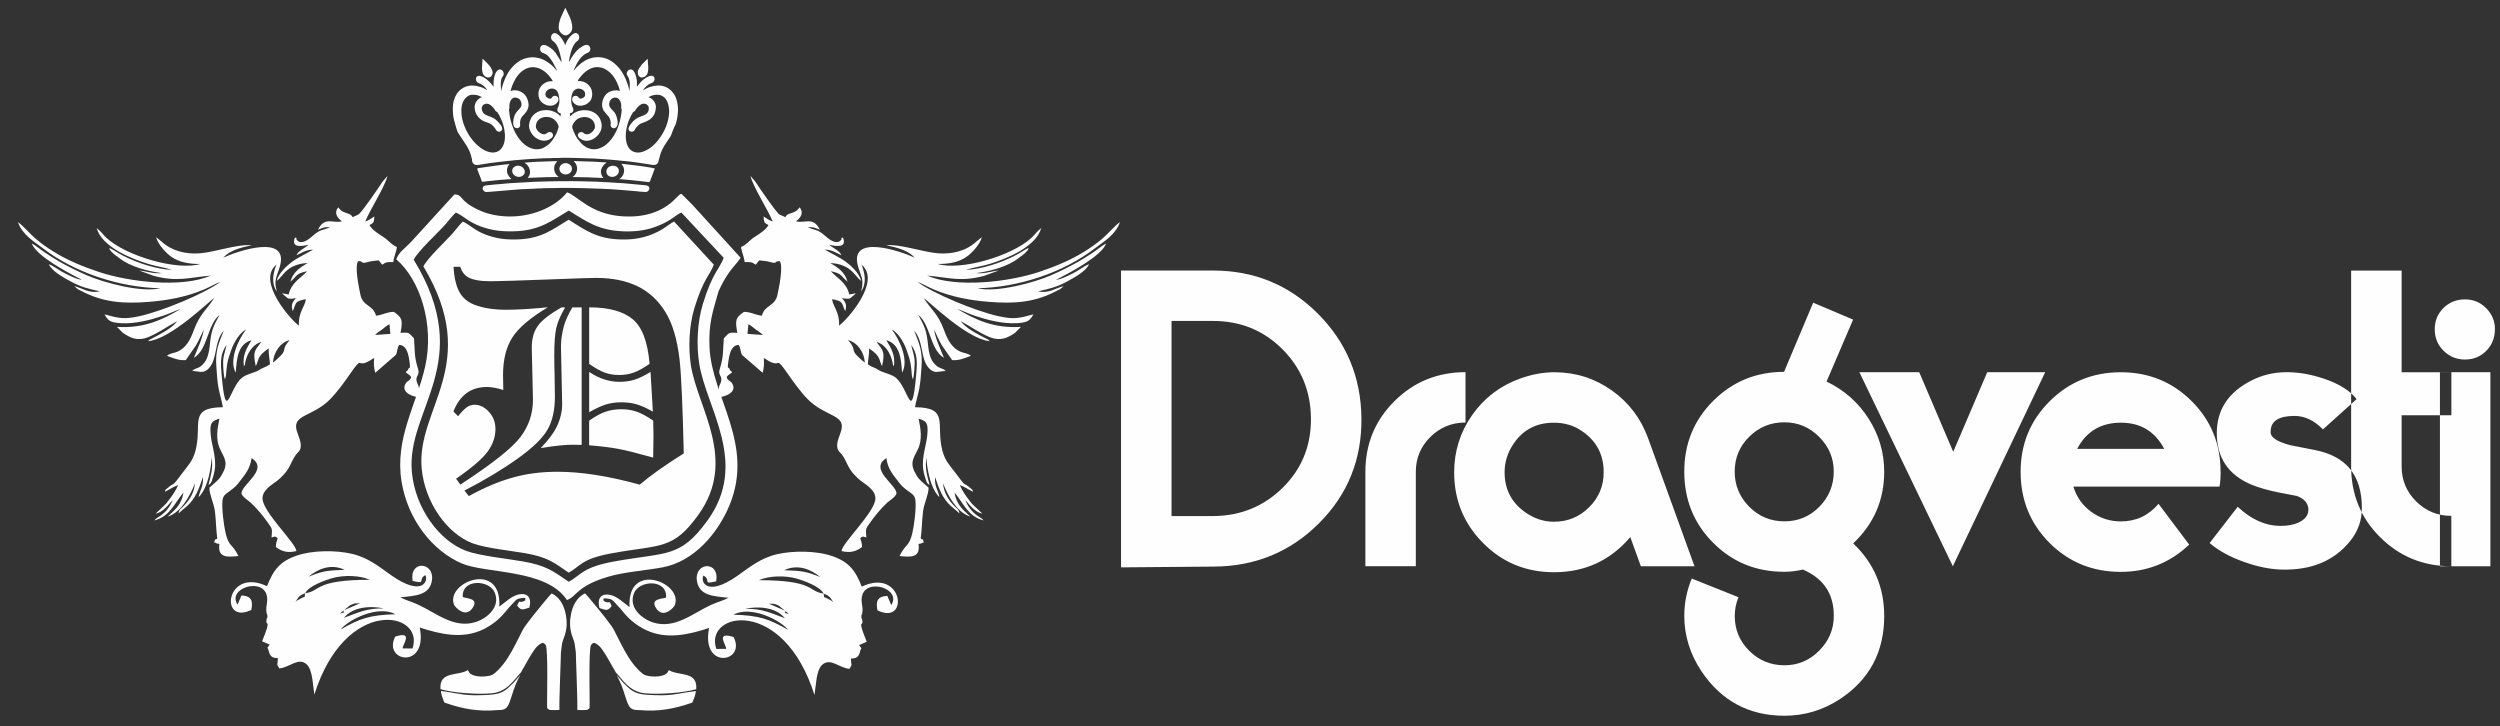 <?xml version="1.0" encoding="UTF-8"?>
<!DOCTYPE svg PUBLIC "-//W3C//DTD SVG 1.1//EN" "http://www.w3.org/Graphics/SVG/1.1/DTD/svg11.dtd">
<!-- Creator: CorelDRAW 2017 -->
<svg xmlns="http://www.w3.org/2000/svg" xml:space="preserve" width="40.217mm" height="11.684mm" version="1.1" style="shape-rendering:geometricPrecision; text-rendering:geometricPrecision; image-rendering:optimizeQuality; fill-rule:evenodd; clip-rule:evenodd"
viewBox="0 0 4021.66 1168.38"
 xmlns:xlink="http://www.w3.org/1999/xlink">
 <rect x="0" y="0" width="4021.66" height="1168.38" fill="#333333" stroke="none"/>
 <defs>
  <style type="text/css">
   <![CDATA[
    .fil0 {fill:#FEFEFE}
   ]]>
  </style>
 </defs>
 <g id="Capa_x0020_1">
  <path class="fil0" d="M2190.07 672.41c0.8,66.45 -21.82,122.76 -67.97,169.08 -46.07,46.23 -102.63,69.6 -169.57,69.96l-149.15 1.25 0 -477.47 147.96 -0.03c66.14,0 122.26,23.01 168.41,69.08 46.07,46.07 69.6,102.1 70.32,168.19l0 -0.06zm-81.18 0.58c-0.44,-43.96 -15.75,-81.09 -46.01,-111.35 -30.26,-30.18 -67.47,-45.35 -111.57,-45.35l-66.7 0 0 313.87 67.31 0.03c44.1,-0.36 81.39,-15.75 111.85,-45.93 30.48,-30.26 45.48,-67.39 45.12,-111.35l0 0.08zm248.62 6.73c-22.04,0 -40.86,7.75 -56.48,23.15 -15.61,15.39 -23.45,34.13 -23.45,56.11l0 151.86 -81.14 0 0 -151.86c0,-44.82 15.61,-82.69 46.87,-113.76 31.26,-31.06 69.38,-46.51 114.2,-46.51l0 80.96 0 0.05zm368.39 231.18l-86.3 0 -17 -46.88c-32.09,37.66 -72.95,56.48 -122.76,56.48 -44.9,0 -82.92,-15.61 -113.98,-46.87 -31.06,-31.26 -46.59,-69.16 -46.59,-113.62 0,-34.14 9.66,-64.84 28.93,-92.3 19.27,-27.47 44.9,-47.04 76.91,-58.67 18.91,-6.81 37.29,-10.24 55.31,-10.24 34.06,0 64.84,9.74 92.31,29.15 27.46,19.41 46.95,45.18 58.61,77.27l74.56 205.7 0 -0.02zm-146.13 -151.25c0,-28.21 -11.43,-50.11 -34.27,-65.7 -13.18,-9.38 -28.44,-13.98 -45.71,-13.98 -28.05,0 -49.75,11.21 -64.9,33.78 -9.66,14.2 -14.5,29.37 -14.5,45.93 0,27.77 11.43,49.53 34.27,65.11 13.98,9.67 29.07,14.51 45.13,14.51 22.04,0 40.86,-7.7 56.48,-23.23 15.67,-15.45 23.5,-34.27 23.5,-56.39l0 -0.03zm451.31 231.17c0,57.81 -23.68,102.28 -70.91,133.53 -27.32,18.03 -57.14,27.02 -89.59,27.02 -56.98,0 -101.44,-23.81 -133.53,-71.56 -18.38,-27.61 -27.6,-57.37 -27.6,-89.01 0,-20.8 3.96,-40.87 12.02,-60.14l75.16 30.1c-3.96,9.6 -6,19.63 -6,30.04 0,22.03 7.83,40.81 23.45,56.25 15.61,15.45 34.49,23.15 56.56,23.15 21.68,0 40.28,-7.84 55.89,-23.59 15.62,-15.75 23.45,-34.36 23.45,-56.12 0,-35.38 -16.63,-60.13 -49.8,-74.28 -10.02,2.41 -19.94,3.6 -29.96,3.6 -45.18,0 -83.28,-15.53 -114.28,-46.59 -31.01,-31.07 -46.52,-69.22 -46.52,-114.57 0,-44.9 15.54,-82.92 46.65,-113.9 31.12,-30.98 69.16,-46.59 113.85,-46.59l46.87 -111.27 64.23 27.24 -42.72 99.62c28.27,13.62 50.83,33.41 67.53,59.55 16.69,26.13 25.19,54.51 25.19,85.32 0,45.71 -16.64,84.17 -49.89,115.51 33.33,31.64 49.89,70.54 49.89,116.61l0.06 0.08zm-81.18 -232.14c0,-21.68 -7.83,-40.28 -23.45,-55.9 -15.61,-15.61 -34.27,-23.45 -55.9,-23.45 -22.03,0 -40.86,7.7 -56.56,23.15 -15.7,15.45 -23.45,34.22 -23.45,56.17 0,22.04 7.84,40.87 23.45,56.56 15.62,15.7 34.5,23.45 56.56,23.45 22.04,0 40.81,-7.83 56.18,-23.45 15.36,-15.61 23.14,-34.49 23.14,-56.56l0.03 0.03zm340.12 -159.91l-148.56 312.13 -150.31 -312.13 96.24 0 54.71 128.04 54.7 -128.04 93.27 0 -0.05 0zm282.31 160.08c0,7.91 -0.58,15.97 -1.83,23.94l-235.16 0c5.21,16.86 14.79,30.4 28.85,40.59 14.06,10.19 29.9,15.39 47.48,15.39 24.47,0 44.68,-9.44 60.71,-28.26l49.31 65.56c-30.84,29.23 -67.52,43.88 -110.1,43.88 -45.27,0 -83.5,-15.53 -114.48,-46.51 -30.98,-30.98 -46.6,-69.16 -46.6,-114.34 0,-44.83 15.62,-82.7 46.87,-113.76 31.26,-31.07 69.38,-46.52 114.21,-46.52 44.9,0 82.92,15.45 113.98,46.38 31.06,30.92 46.59,68.85 46.59,113.67l0.17 -0.02zm-90.84 -36.8c-14.78,-28.04 -38.09,-42.11 -69.74,-42.11 -32.08,0 -55.53,14.07 -70.32,42.11l140.15 0 -0.09 0zm317.83 96.62c0,19.27 -6.45,36.72 -19.26,52.39 -25.64,31.34 -62.13,46.43 -109.45,45.18 -18.82,-0.44 -39.39,-4.62 -61.6,-12.6 -22.2,-7.97 -40.45,-18.02 -54.43,-30.09l45.13 -58.31c21.68,20.43 44.69,30.71 69.16,30.71l1.83 -0.03c10.02,0 19.04,-1.83 27.02,-5.43 10.41,-4.84 15.67,-11.65 15.67,-20.43l0 -2.41c-1.25,-9.22 -7.39,-15.84 -18.69,-19.85 -4.4,-0.8 -13.76,-2.57 -28.21,-5.43 -18.02,-3.6 -33.33,-7.97 -45.71,-13.17 -36.49,-15.67 -54.71,-43.14 -54.71,-82.42 0,-37.74 18.61,-65.92 55.9,-84.75 16.42,-8.42 34.28,-12.82 53.54,-13.26 20.08,-0.45 40.87,2.99 62.49,10.24 24.92,8.42 42.55,19.41 52.96,33.03l-54.12 48.7c-14.07,-14.42 -29.29,-21.68 -45.71,-21.68 -25.64,0 -38.46,8.42 -38.46,25.33l0 1.25c0,7.97 10.41,14.78 31.29,20.43 1.6,0.36 14.78,2.99 39.7,7.84 50.47,9.74 75.75,40.58 75.75,92.88l0 1.83 -0.09 0.05zm144.03 92.23c-44.91,0 -83.01,-15.54 -114.29,-46.52 -31.29,-30.98 -46.87,-69.07 -46.87,-113.84l0 -315.28 81.23 0.02 0 163.57 80.01 0 0 69.16 -80.01 0 0 82.42c0,22.04 7.83,40.81 23.45,56.26 15.61,15.45 34.49,23.14 56.48,23.14l0 81.18 0 -0.11zm70.1 -381.26c0,13.62 -4.54,25.14 -13.76,34.58 -9.22,9.44 -20.66,14.14 -34.28,14.14 -13.62,0 -25.14,-4.76 -34.58,-14.14 -9.44,-9.39 -14.15,-20.96 -14.15,-34.58 0,-13.62 4.77,-25.06 14.15,-34.28 9.39,-9.22 20.96,-13.76 34.58,-13.76 13.26,0 24.61,4.68 34,14.15 9.38,9.47 14.15,20.74 14.15,34l-0.11 -0.11zm-7.26 381.26l-81.17 0 0 -312.13 81.17 0 0 312.13z"/>
  <g id="_2069686130704">
   <path class="fil0" d="M439 583.21c1.42,-17.5 12.22,-32.27 26.97,-36.09 -11.64,13.46 -6.58,13.35 -10.93,20.93 -1.47,2.57 -12.93,13.45 -16.1,15.21l0.06 -0.05zm164.42 -44.41c3.18,-3.82 7.06,-5.58 11.53,-9 3.53,-2.71 7.39,-6.4 11.57,-8.22l1.46 15.53 -24.56 1.71 0 -0.02zm-240.04 66.27c1.71,-18.1 1.11,-21.03 8.64,-42.13 5.11,-14.35 14.35,-28.03 23.85,-32.92 -13.39,17.28 -27.85,50.66 -16.57,69.41 1.42,-24.28 4,-46.02 25.28,-52.2 -7,12.04 -14.99,23.15 -12.22,41.96 3,-4.29 1.11,-1.42 2.25,-6.71 2.93,-13.52 11.46,-28.63 25.74,-32.38 -10.71,14.17 -14,15.57 -8.89,38.84 5.53,-9.88 1,-15.16 20.75,-28.45 -0.43,10.35 2.06,18.17 2,25.63 -6.11,4 -5.29,3.18 -11.46,5.89 -4.58,2 -5.71,3.58 -10.4,5.57 -7.28,3.07 -16.5,4.76 -23.1,10.04 -21.03,16.99 -25.56,77.87 -32.96,-6.99 -1.71,-19.57 -1.46,-32.67 8.22,-45.71 -1.53,8.28 -5.22,15.68 -5.53,26.81 -0.18,5.7 0.65,24.2 2.89,28.62l1.46 -5.39 0.05 0.11zm313.78 34.13l0 -2.28c-1.89,-3.36 -2.18,-5.64 -2.89,-10.29 -1.35,-8.99 -1.18,-4.82 -3.35,-11.03 -4.07,-11.53 5.06,-10.75 1.71,-21.64 -6.58,-20.98 -5,-28.38 -6.64,-49.7 -9,-8.71 -5.93,-9.88 -21.64,-8.82 3.18,-19.1 3.89,-23.85 -10.52,-33.6 -9.47,-0.76 -18.68,5 -28.97,6.06 -4.35,-17.81 -21.16,-14.46 -25.09,-33.85 -2.25,-11.1 -9.57,-44.77 -3.76,-53.83 9.53,-0.82 3,5.11 15.75,1.29 5.29,-1.58 11.46,-2.11 17.5,-2.65l5.47 6.89c4.93,-2.07 2.24,-2.29 6.75,-3.53 3.53,-1 7.22,-0.43 11.21,-0.65 1.18,-10.04 5.29,-17.21 5.71,-24.21 -9.39,-3.99 -12.92,-10.57 -22.1,-16.39 -7.99,-5.06 -18.16,-11.63 -21.92,-18.85 6.89,-3.65 7.35,-4.4 7.82,-13.93 -5.58,3.36 -7.93,5.89 -14.68,8.22 8.04,-19.81 31.56,-55.59 35.78,-73.34l-7.71 8.93c-6.57,10.22 -30.74,45.38 -37.67,51.95 -3.35,3.18 -5.75,2.29 -10.46,5.46 -3.35,-5.28 -5.46,-4.82 -12.1,-7.35 -7.46,-2.89 -7.29,-4.06 -11.28,-8.53 -7.29,9 -1.47,17.22 5.99,22.39 -13.74,4.24 -27.67,-8.57 -38.55,13.68 6.7,-2.46 9.28,-4.82 19.45,-4 -13.92,6.11 -14.68,2.18 -29.14,14.93 -5.06,4.46 -16.39,13.28 -23.27,6.57 -5.93,-5.75 4,-2.88 -4.07,-4.93 -6.88,16.82 10.29,14.28 22.21,11.53 -3.39,2.93 -7.06,4.75 -10.46,7.35 -4.53,3.4 -6.75,4.29 -9.35,9.64 8.75,-4 15.17,-8.93 26.81,-9.11 -10.39,6.29 -23.5,12.04 -33.67,19.46 -8.04,5.89 -21.85,18.21 -24.81,30.74 6.29,-4.11 10.11,-12.64 19.99,-19.57 7.57,-5.4 18.86,-8.88 29.74,-8.93 -13.04,7.22 -23.68,14.99 -27.74,29.74 11.17,-8.88 7.82,-12.75 26.81,-16.74 -9.4,10.81 -24.92,17.5 -29.68,37.49l-10.46 -2.07c0.29,0.24 0.71,0.29 0.83,0.89 0.11,0.6 0.64,0.75 0.82,1l7.22 6.06c3.82,1.82 9.39,0.53 13.34,-0.11 -4.82,6 -8.75,9.75 -5.11,21.1 6.36,-14.22 2.4,-15.64 20.93,-19.39 -0.43,10.93 -12.35,20.57 -11,42.55 -12.86,-8.92 -68.8,-71.69 -36.2,-98.01 -5.64,14.11 -8.64,30.32 0.76,43.13 -5.18,-17.5 -0.71,-22.98 4.1,-38.02 18.35,-57.12 -69.62,-26.21 -90.37,-16.39 9.53,-11.22 27.45,-16.35 45.78,-19.81 -21.17,-2.76 -59.3,10.93 -82.91,12.75 -23.28,1.82 -46.02,-3.65 -62.59,-19.28l-8.39 -6.64c3.35,12.46 16.85,26.27 24.96,31.85 12.46,8.53 28.56,11.52 46.24,11.21 -36.13,11.22 -118.75,-12.03 -151.31,-42.2 -5.22,-4.88 -9.4,-11.28 -15.53,-15.52 8.58,30.21 54.31,48.84 83.27,57.77 11.57,3.57 27.56,5.93 38.13,9.57 -26.5,-1.29 -54.84,-10.93 -77.73,-22.32 -9.29,-4.58 -14.93,-9.17 -23.21,-13.1 2,5.99 -1.07,0.64 3.24,5.88 3.75,4.53 7.88,6.53 12.7,10.4 17.22,13.85 45.96,21.38 68.34,24.27 -12.92,1.58 -24.49,-3.11 -36.38,-4.18l23.32 8.53c38.56,10.35 56.99,2.58 91.84,-0.29 -46.95,20.46 -132.28,10 -179.94,-5.93 -26.74,-8.92 -50.48,-18.85 -71.98,-32.13 -11.71,-7.22 -19.86,-13.04 -30.21,-21.75 -8.22,-6.93 -20.16,-21.1 -27.92,-26.2 7.22,20.67 25.46,30.73 40.67,42.42 50.3,38.42 121.46,62.47 188.52,63.94 -31.45,7.35 -91.33,-9.22 -117.76,-20.63 -16.75,-7.22 -30.92,-14.4 -46.24,-23.1 -7.57,-4.29 -14.21,-8.93 -21.28,-13.39 -6.64,-4.25 -15.46,-11.93 -21.81,-15 8.04,21.04 60.12,47.84 80.91,58.66 -9.75,-1.42 -18.92,-6.4 -27.2,-10.46 -10,-4.89 -16.75,-11.11 -26.1,-14.81 4.71,11.7 25.74,22.56 36.02,28.2 16.11,8.75 28.63,11.53 45.84,15.39 -17.56,4.07 -27.62,-5.28 -41.06,-8.28l5.35 4.57c2.64,1.71 3,1.54 5.64,2.94 35.32,18.74 67.99,20.98 108.61,17.81 30.85,-2.4 61.76,-8.11 89.9,-20.28 8.82,-3.82 17.57,-8.88 25.85,-12.1 -25.56,19.1 -93.83,47.24 -129.92,55.23 -25.21,5.64 -33.67,3.58 -56.66,-2.82l1.47 2.71c2.4,3.75 4.46,6.57 8.57,8.53 4.24,2 12.1,2.82 17.17,3.06 22.63,0.94 45.42,-4.82 66.29,-11.75 10.35,-3.39 20.39,-8.46 29.21,-11.28 -29.67,17.35 -58.7,31.67 -102.79,28.92l9.35 9.39c12.71,8.93 24.5,13.75 40.74,7.22 16.85,-6.82 30.96,-17.34 46.88,-25.85 -8.28,11.53 -27.03,20.81 -40.31,27.78 -4.58,2.4 -3.29,1.18 -6.53,4.53 37.31,-3.7 98.14,-64.51 106.43,-69.44 -12.22,18.92 -23.03,25.14 -32.78,51.48 -5.71,15.46 -12.22,28.78 -26.81,34.96 -5.17,2.24 -12.35,2.39 -16.35,6.57 8.93,3.06 18.17,7.82 30.14,6.82l16.39 -23.68c2.89,-4.88 11.86,-22.74 12.4,-26.45 -0.11,11.39 -11.46,35.85 -15.82,46.49 22.5,-13.04 21.57,-53.31 41.25,-69.05 -10.58,20.03 -13.22,24.14 -15.86,51.3 -0.89,8.82 -3.36,18.86 -8.04,24.92 -8.93,11.64 -13.64,7.71 -20.03,13.81 10.81,0.65 16.99,4.36 24.63,-2.11 17.16,-14.39 9.63,-44.3 26.2,-62.69 -8.57,21.98 -13.92,32.73 -11.86,58.81 1,12.46 1.25,22.1 3.58,34.38 1.93,10.1 5.29,20.67 6.88,30.02 -56.05,0.54 -33.02,27.28 -43.95,69.41 -4.57,17.63 -12.28,24.28 -20.63,35.67 -20.28,27.56 -11.4,13.21 -24.97,25.5 -4.53,4.06 -1.53,-0.18 -3.93,5.46 7.82,-3.4 12.64,-7.82 21.46,-10.57 -4.07,9.17 -9.53,16.99 -15.46,24.63 -4.06,5.22 -3.89,5.46 -9.64,10.57 -3.17,2.82 -8.22,7.75 -11.28,10.75 13.1,-3.11 20.32,-14.35 27.67,-22.21 -4.06,10.7 -10.93,19.32 -19.74,25.45 -3.89,2.71 -7.06,4 -9.75,7.53 25.38,-6.71 31.96,-27.38 46.66,-44.77 -1.47,12.46 -8.17,22.63 -16.46,30.27l-8.75 8.28c21.5,-6.57 36.14,-33.67 43.78,-53.59 -0.94,14.81 -8.71,26.92 -17.93,36.42 -4.57,4.71 -6.81,4.25 -8.52,12.11l3.99 -3.58c1.76,-1.57 1.11,-1.11 3.18,-2.75 2.24,-1.76 3.82,-3 6.28,-5.18 14.22,-12.63 19.57,-28.62 25.97,-47.19 0.82,16.5 -5.07,20.68 -7,32.27 1.53,-1.29 1.07,-0.76 2.58,-2.58 12.46,-14.86 17.17,-42.55 18.45,-60.99 2.36,18.22 -1.35,28.32 -5.28,44.31 5.06,-3.28 4.88,-4.93 6.88,-11.28 1.71,-5.35 2.58,-8.17 3.36,-13.93 2.88,-22.32 -6.35,-40.19 -7,-61.69 -0.42,-14.46 3.4,-16.17 14.46,-19.99 -3.29,15.46 -6.53,33.85 1.11,49.24 8.17,16.5 13.64,22.98 2.18,42.02 -3.07,5.06 -4.4,6.28 -8.53,10.21l-10.93 9.64c-0.24,10.71 7.17,25.03 8.88,37.67 1.71,12.86 2.18,34.74 3.82,44.06 -1.88,1.89 -3.17,0.76 -3.93,2.4 -1.82,4.07 4.47,-1.11 -2.06,3.53 10.1,2.58 -1.07,1.36 9.39,2.82 -3.35,23.1 13.22,21.21 30.61,19.5 -10.04,-20.63 -15.46,-14.34 -20.68,-37.2 -2.89,-12.57 -6.4,-39.2 -4.93,-52.41 1.07,-9.11 7.06,-11.22 12.75,-15.68 6.82,-5.29 9.53,-7.46 14.68,-14.39 7.88,-10.53 17.21,-20.32 19.28,-37.85 29.45,18.46 -18.57,43.73 -16.04,57.66 3.29,6.46 10.17,9.88 15.1,14.39 10.35,9.53 19.82,21.39 27.92,32.78 6.89,9.64 6.22,9.11 5.22,22.86l4.93 -1.47c1.89,0.18 3.07,1.11 4.89,2.35 -1.42,5.64 -2.93,7.89 -2.89,14.46 9.64,7.22 18.99,9.89 32.92,6.53 0.46,-11.7 -54.24,-62.94 -54.42,-84.62 -0.11,-13.81 15.28,-22.1 23.63,-28.56 5.07,-3.93 5.18,-4.46 9.71,-9.1 11.28,-11.46 11.7,-19.93 20.03,-32.21 3.24,-4.75 6.46,-5.28 7.82,-11.28 2.11,-9.4 -4,-20.03 -6.29,-28.39 -6.93,-25.96 25.57,-21.38 54.24,-50.41 10.22,-10.35 22.63,-27.27 31.2,-39.67 20.28,-29.27 12,-13.21 26.68,-19.32 4.82,-2 7.88,-4.46 12.52,-7.11 -0.57,9.82 -0.53,15.35 1.83,23.86l33.13 -28.79c2.58,-4.35 1.82,-10.99 5.4,-16.03 14.04,0.06 16.39,21.63 17.46,35.91 -5.4,4.06 -2.29,2.53 -3.07,4.11 -0.58,1.24 -2.11,1 -3.82,4.11 5.18,4.57 13.1,6.57 5.06,13.03 -1.75,1.43 -3.39,2.07 -4.81,4.11 -9.58,14.46 10.34,22.64 23.92,23.28l0.22 -0.25z"/>
   <path class="fil0" d="M730.99 312.72l-70.22 76.98c-9.11,9.71 -18.68,14.99 -23.32,27.5 37.73,31.85 61.81,104.43 46.48,172.41 -13.81,61.34 -49.37,115.47 -37.91,185.41 10.17,61.98 50.53,111.29 96.19,131.1 39.84,17.28 136.39,8.57 169.77,59.12 15.68,-5.22 15.1,-22.38 66.45,-37.49 26.81,-7.88 59.06,-9.81 87.33,-15.03 51.7,-9.64 89.73,-56.35 107.72,-99.84 40.84,-98.96 -28.45,-173.41 -32.1,-254.1 -1.75,-39.2 5.22,-56.83 14.4,-89.9 5.17,-11.46 10.63,-21.32 16.81,-30.21 6.46,-9.17 13.35,-15.56 18.81,-24.03l-71.4 -78.44c-7.07,-8.29 -16.28,-16.64 -23.86,-24.45 -4.57,2.24 0.29,-1.07 -5.35,3.64 -1.36,1.18 -2.89,2.82 -4.4,4.35 -21.67,22.32 -51.59,30.21 -84.15,28.32 -52.59,-3 -73.91,-33.85 -90.02,-38.6 -16.5,20.74 -50.48,38.09 -88.97,38.78 -19.5,0.35 -38.09,-3.18 -53.88,-10.71 -32.56,-15.46 -23.56,-24.38 -38.38,-24.74l0 -0.07zm-65.52 105.08c7.82,-14.99 37.56,-41.78 50.84,-56.59 6.11,-6.82 10.57,-13.46 17.04,-19.33 12.39,5.58 20.27,15.11 39.02,22.04 17.92,6.57 32.96,8.64 53.13,8.21 43.06,-0.88 61.94,-17.21 89.43,-33.38 29.21,17.86 47.95,32.27 89.44,33.43 19.5,0.58 36.49,-1.93 52.95,-8.4 22.68,-8.88 29.32,-17.81 38.73,-21.92l68.12 72.87c-5.71,16.64 -18.17,23.74 -33.6,74.63 -8.71,28.62 -10.64,65.58 -5.64,96.25 11.63,71.87 80.22,159.25 13.1,251.79 -43.84,60.53 -65.3,50.6 -148.49,65.52 -53.31,9.57 -54.17,21.86 -74.58,32.96 -25.28,-17.03 -35.78,-26.21 -74.52,-32.85 -24.96,-4.35 -68.98,-8.88 -90.37,-16.81 -43.42,-16.1 -81.8,-68.27 -87.44,-126.04 -10.1,-102.25 104.12,-176.41 2.93,-342.36l-0.09 -0.02z"/>
   <path class="fil0" d="M1391.31 583.21c-1.42,-17.5 -12.22,-32.27 -27.03,-36.09 11.64,13.46 6.57,13.35 10.93,20.93 1.46,2.57 12.92,13.45 16.1,15.21l0 -0.05zm-164.35 -44.41c-3.18,-3.82 -7.11,-5.58 -11.53,-9 -3.53,-2.71 -7.4,-6.4 -11.53,-8.22l-1.46 15.53 24.56 1.71 -0.04 -0.02zm240.04 66.27c-1.71,-18.1 -1.11,-21.03 -8.64,-42.13 -5.06,-14.35 -14.35,-28.03 -23.81,-32.92 13.39,17.28 27.85,50.66 16.5,69.41 -1.42,-24.28 -4,-46.02 -25.27,-52.2 6.99,12.04 14.92,23.15 12.21,41.96 -3.06,-4.29 -1.11,-1.42 -2.28,-6.71 -2.94,-13.52 -11.4,-28.63 -25.68,-32.38 10.71,14.17 13.93,15.57 8.88,38.84 -5.57,-9.88 -0.99,-15.16 -20.81,-28.45 0.43,10.35 -2.06,18.17 -1.99,25.63 6.1,4 5.28,3.18 11.46,5.89 4.57,2 5.7,3.58 10.39,5.57 7.28,3.07 16.5,4.76 23.1,10.04 21.03,16.99 25.56,77.87 32.96,-6.99 1.71,-19.57 1.46,-32.67 -8.22,-45.71 1.53,8.28 5.22,15.68 5.53,26.81 0.11,5.7 -0.64,24.2 -2.89,28.62l-1.46 -5.39 0.02 0.11zm-313.85 34.13l0 -2.28c1.89,-3.36 2.18,-5.64 2.89,-10.29 1.36,-8.99 1.11,-4.82 3.36,-11.03 4.06,-11.53 -5.07,-10.75 -1.65,-21.64 6.58,-20.98 4.93,-28.38 6.64,-49.7 9,-8.71 5.93,-9.88 21.68,-8.82 -3.18,-19.1 -3.89,-23.85 10.53,-33.6 9.46,-0.76 18.74,5 29.02,6.06 4.36,-17.81 21.1,-14.46 25.1,-33.85 2.29,-11.1 9.57,-44.77 3.75,-53.83 -9.52,-0.82 -2.99,5.11 -15.68,1.29 -5.35,-1.58 -11.52,-2.11 -17.5,-2.65l-5.46 6.89c-4.93,-2.07 -2.24,-2.29 -6.75,-3.53 -3.53,-1 -7.22,-0.43 -11.22,-0.65 -1.17,-10.04 -5.28,-17.21 -5.71,-24.21 9.4,-3.99 12.93,-10.57 22.1,-16.39 8,-5.06 18.17,-11.63 21.92,-18.85 -6.81,-3.65 -7.35,-4.4 -7.81,-13.93 5.57,3.36 7.93,5.89 14.68,8.22 -8.04,-19.81 -31.56,-55.59 -35.78,-73.34l7.7 8.93c6.58,10.22 30.74,45.38 37.6,51.95 3.36,3.18 5.82,2.29 10.47,5.46 3.35,-5.28 5.46,-4.82 12.1,-7.35 7.46,-2.89 7.22,-4.06 11.28,-8.53 7.22,9 1.47,17.22 -6.06,22.39 13.75,4.24 27.67,-8.57 38.6,13.68 -6.71,-2.46 -9.22,-4.82 -19.5,-4 13.99,6.11 14.68,2.18 29.2,14.93 5.07,4.46 16.4,13.28 23.33,6.57 5.93,-5.75 -4,-2.88 4.06,-4.93 6.88,16.82 -10.35,14.28 -22.21,11.53 3.35,2.93 7.06,4.75 10.46,7.35 4.53,3.4 6.75,4.29 9.35,9.64 -8.75,-4 -15.1,-8.93 -26.81,-9.11 10.46,6.29 23.5,12.04 33.67,19.46 8.04,5.89 21.86,18.21 24.75,30.74 -6.22,-4.11 -10.11,-12.64 -19.99,-19.57 -7.58,-5.4 -18.86,-8.88 -29.68,-8.93 13.04,7.22 23.68,14.99 27.74,29.74 -11.17,-8.88 -7.81,-12.75 -26.8,-16.74 9.39,10.81 24.96,17.5 29.74,37.49l10.39 -2.07c-0.29,0.24 -0.64,0.29 -0.82,0.89 -0.18,0.6 -0.58,0.75 -0.82,1l-7.18 6.06c-3.82,1.82 -9.39,0.53 -13.35,-0.11 4.82,6 8.76,9.75 5.07,21.1 -6.35,-14.22 -2.4,-15.64 -20.86,-19.39 0.43,10.93 12.35,20.57 11,42.55 12.86,-8.92 68.8,-71.69 36.13,-98.01 5.64,14.11 8.64,30.32 -0.75,43.13 5.17,-17.5 0.75,-22.98 -4.11,-38.02 -18.28,-57.12 69.69,-26.21 90.37,-16.39 -9.53,-11.22 -27.45,-16.35 -45.77,-19.81 21.16,-2.76 59.34,10.93 82.9,12.75 23.28,1.82 46.02,-3.65 62.59,-19.28l8.4 -6.64c-3.29,12.46 -16.86,26.27 -24.97,31.85 -12.46,8.53 -28.56,11.52 -46.24,11.21 36.09,11.22 118.71,-12.03 151.25,-42.2 5.22,-4.88 9.46,-11.28 15.52,-15.52 -8.57,30.21 -54.3,48.84 -83.26,57.77 -11.57,3.57 -27.56,5.93 -38.13,9.57 26.49,-1.29 54.83,-10.93 77.73,-22.32 9.28,-4.58 14.99,-9.17 23.21,-13.1 -2,5.99 1.07,0.64 -3.24,5.88 -3.76,4.53 -7.89,6.53 -12.64,10.4 -17.21,13.85 -46.02,21.38 -68.34,24.27 12.86,1.58 24.45,-3.11 36.38,-4.18l-23.39 8.53c-38.49,10.35 -56.94,2.58 -91.79,-0.29 46.95,20.46 132.28,10 179.94,-5.93 26.74,-8.92 50.42,-18.85 71.94,-32.13 11.7,-7.22 19.86,-13.04 30.27,-21.75 8.22,-6.93 20.1,-21.1 27.92,-26.2 -7.29,20.67 -25.45,30.73 -40.73,42.42 -50.31,38.42 -121.4,62.47 -188.52,63.94 31.45,7.35 91.33,-9.22 117.76,-20.63 16.74,-7.22 30.91,-14.4 46.24,-23.1 7.57,-4.29 14.21,-8.93 21.32,-13.39 6.64,-4.25 15.46,-11.93 21.81,-15 -8.04,21.04 -60.12,47.84 -80.91,58.66 9.75,-1.42 18.92,-6.4 27.21,-10.46 9.92,-4.89 16.68,-11.11 26.09,-14.81 -4.75,11.7 -25.74,22.56 -36.02,28.2 -16.1,8.75 -28.63,11.53 -45.84,15.39 17.5,4.07 27.63,-5.28 41.06,-8.28l-5.39 4.57c-2.65,1.71 -3,1.54 -5.65,2.94 -35.31,18.74 -67.98,20.98 -108.6,17.81 -30.85,-2.4 -61.77,-8.11 -89.91,-20.28 -8.75,-3.82 -17.56,-8.88 -25.85,-12.1 25.57,19.1 93.91,47.24 129.93,55.23 25.27,5.64 33.67,3.58 56.66,-2.82l-1.47 2.71c-2.35,3.75 -4.46,6.57 -8.57,8.53 -4.24,2 -12.11,2.82 -17.1,3.06 -22.57,0.89 -45.42,-4.82 -66.3,-11.75 -10.35,-3.39 -20.39,-8.46 -29.21,-11.28 29.68,17.35 58.7,31.67 102.72,28.92l-9.28 9.39c-12.75,8.93 -24.5,13.75 -40.73,7.22 -16.86,-6.82 -30.96,-17.34 -46.89,-25.85 8.22,11.53 26.97,20.81 40.31,27.78 4.53,2.4 3.25,1.18 6.53,4.53 -37.31,-3.7 -98.19,-64.51 -106.47,-69.44 12.28,18.92 23.1,25.14 32.78,51.48 5.71,15.46 12.28,28.78 26.81,34.96 5.17,2.24 12.35,2.39 16.35,6.57 -8.89,3.06 -18.17,7.82 -30.1,6.82l-16.46 -23.68c-2.88,-4.88 -11.86,-22.74 -12.39,-26.45 0.07,11.39 11.46,35.85 15.75,46.49 -22.46,-13.04 -21.5,-53.31 -41.25,-69.05 10.58,20.03 13.22,24.14 15.93,51.3 0.89,8.82 3.35,18.86 7.99,24.92 8.93,11.64 13.69,7.71 20.1,13.81 -10.81,0.65 -16.99,4.36 -24.63,-2.11 -17.16,-14.39 -9.64,-44.3 -26.2,-62.69 8.52,21.98 13.85,32.73 11.86,58.81 -1,12.46 -1.29,22.1 -3.58,34.38 -1.93,10.1 -5.29,20.67 -6.89,30.02 56,0.54 33.03,27.28 43.96,69.41 4.57,17.63 12.28,24.28 20.68,35.67 20.21,27.56 11.39,13.21 24.96,25.5 4.53,4.06 1.46,-0.18 3.93,5.46 -7.82,-3.4 -12.64,-7.82 -21.45,-10.57 4.06,9.17 9.52,16.99 15.45,24.63 4.07,5.22 3.89,5.46 9.64,10.57 3.24,2.82 8.29,7.75 11.35,10.75 -13.17,-3.11 -20.32,-14.35 -27.67,-22.21 4.06,10.7 10.99,19.32 19.74,25.45 3.89,2.71 7.07,4 9.82,7.53 -25.45,-6.71 -32.03,-27.38 -46.66,-44.77 1.53,12.46 8.17,22.63 16.45,30.27l8.82 8.28c-21.5,-6.57 -36.2,-33.67 -43.84,-53.59 1,14.81 8.71,26.92 17.92,36.42 4.58,4.71 6.82,4.25 8.58,12.11l-4.07 -3.58c-1.75,-1.57 -1.11,-1.11 -3.17,-2.75 -2.18,-1.76 -3.82,-3 -6.22,-5.18 -14.22,-12.63 -19.64,-28.62 -25.97,-47.19 -0.89,16.5 5,20.68 7,32.27 -1.53,-1.29 -1.07,-0.76 -2.58,-2.58 -12.46,-14.86 -17.1,-42.55 -18.45,-60.99 -2.36,18.22 1.35,28.32 5.28,44.31 -5.06,-3.28 -4.82,-4.93 -6.88,-11.28 -1.71,-5.35 -2.58,-8.17 -3.36,-13.93 -2.88,-22.32 6.4,-40.19 7,-61.69 0.42,-14.46 -3.46,-16.17 -14.46,-19.99 3.24,15.46 6.53,33.85 -1.11,49.24 -8.22,16.5 -13.68,22.98 -2.24,42.02 3.06,5.06 4.46,6.28 8.53,10.21l10.92 9.64c0.18,10.71 -7.21,25.03 -8.88,37.67 -1.71,12.86 -2.18,34.74 -3.82,44.06 1.89,1.89 3.18,0.76 3.89,2.4 1.82,4.07 -4.4,-1.11 2.06,3.53 -10.1,2.58 1.07,1.36 -9.46,2.82 3.35,23.1 -13.21,21.21 -30.56,19.5 10.04,-20.63 15.46,-14.34 20.68,-37.2 2.82,-12.57 6.39,-39.2 4.93,-52.41 -1.07,-9.11 -7.06,-11.22 -12.82,-15.68 -6.82,-5.29 -9.53,-7.46 -14.68,-14.39 -7.88,-10.53 -17.21,-20.32 -19.21,-37.85 -29.49,18.46 18.57,43.73 16.04,57.66 -3.29,6.46 -10.22,9.88 -15.17,14.39 -10.29,9.53 -19.75,21.39 -27.92,32.78 -6.89,9.64 -6.17,9.11 -5.22,22.86l-4.93 -1.47c-1.89,0.18 -3.07,1.11 -4.89,2.35 1.43,5.64 2.94,7.89 2.89,14.46 -9.64,7.22 -18.99,9.89 -32.85,6.53 -0.53,-11.7 54.24,-62.94 54.35,-84.62 0.11,-13.81 -15.28,-22.1 -23.56,-28.56 -5.11,-3.93 -5.22,-4.46 -9.75,-9.1 -11.22,-11.46 -11.64,-19.93 -19.99,-32.21 -3.29,-4.75 -6.47,-5.28 -7.82,-11.28 -2.11,-9.4 4,-20.03 6.22,-28.39 6.99,-25.96 -25.5,-21.38 -54.24,-50.41 -10.21,-10.35 -22.63,-27.27 -31.2,-39.67 -20.28,-29.27 -12,-13.21 -26.68,-19.32 -4.82,-2 -7.93,-4.46 -12.52,-7.11 0.57,9.82 0.46,15.35 -1.89,23.86l-33.2 -28.79c-2.58,-4.35 -1.83,-10.99 -5.36,-16.03 -14.03,0.06 -16.39,21.63 -17.5,35.91 5.4,4.06 2.36,2.53 3.11,4.11 0.58,1.24 2.11,1 3.82,4.11 -5.17,4.57 -13.1,6.57 -5.06,13.03 1.75,1.43 3.4,2.07 4.75,4.11 9.64,14.46 -10.35,22.64 -23.92,23.28l-0.27 -0.25z"/>
   <path class="fil0" d="M1055.61 152.48c-2.93,0 -7.53,1.29 -9.99,2.58l-2 1c-0.47,0.28 -0.25,0.11 -0.54,0.35 2.89,0.65 6.53,3.18 8.22,5.47 2,2.7 3.82,6.1 3.82,9.81 0,6.4 -2.06,13.11 -6.4,17.46 -4.1,4.06 -4.75,4.11 -9.88,6.57l-7.93 3c-2.71,1.11 -6.88,5.29 -8.46,7.75 -1.24,1.93 -1.42,4.58 -5.53,5.4 -2.89,0.58 -5.89,-1.53 -5.89,-4.47 0,-2.35 1.47,-4.53 2.36,-6.06 0.53,-0.89 1.11,-1.53 1.75,-2.4 4.71,-5.88 9.11,-9.46 16.39,-11.86 1.18,-0.35 2,-0.64 3.07,-1.11 4.93,-1.82 9.04,-5.17 9.04,-11.04 0,-2.82 -0.18,-3.88 -2.24,-5.88 -2.4,-2.36 -4,-2.24 -6.58,-2.24 -3.93,0 -9.35,5.21 -11.53,8.64 -0.82,1.28 -1.35,2.57 -2.75,3.75 -1.29,1.06 -1.47,0.42 -2.18,1.29l-1.88 3.24c-0.54,1.07 -1.25,1.93 -1.76,3.11 -0.29,0.64 -0.42,1.18 -0.75,1.75 -0.34,0.58 -0.58,1.07 -0.89,1.71 -2.64,5.64 -4.71,12.86 -5.71,19.1 -1.93,11.64 -0.71,27.45 9.35,33.43 9.64,5.75 20.32,1 28.63,-4.53 4.11,-2.71 9.7,-8.11 12.92,-12.28 1.12,-1.47 2.07,-2.58 3.11,-4.07 5.18,-7.35 9.58,-15.63 12.11,-24.32 2.11,-7.28 3.75,-16.39 2.57,-23.98 -0.75,-4.82 -1.93,-10.29 -5.1,-14.35l-2.65 -2.89c-4.28,-3.57 -7.7,-4 -12.86,-4l0.16 0.07zm34.96 20.92c-0.07,-1.24 -0.18,-2.35 -0.29,-3.53 -0.42,-3.29 -1.07,-6.82 -2.07,-9.99 -0.93,-3 -2.17,-5.76 -3.82,-8.22 -4.46,-6.64 -9.46,-10.71 -17.16,-12.99 -7.29,-2.18 -14.11,-0.89 -20.93,1 -1.53,0.42 -2.88,1.06 -4.35,1.71 -2.4,1.06 -4.71,2.06 -6.88,3.53 -0.65,0.42 -0.18,0.35 -1.07,0.57 0.82,-1.24 3.89,-4.99 5.06,-6.06l3 -2.58c1,-0.75 2.24,-1.64 3.4,-2.17 3.11,-1.47 4.75,-1.18 6.71,-4.47 2.4,-4.1 -0.11,-11.74 -10.04,-6.75 -4.58,2.36 -8.93,5.53 -12.28,9.53l-5.29 6.53c0,-3.11 0.36,-6.57 -0.07,-9.88 -0.64,-5.53 -4.24,-22.15 -12.99,-17.04 -1,0.58 -1.93,1.65 -2.46,2.64 -1.71,3.29 -0.83,5.07 1.06,7.82 0.65,1 1.36,2.47 1.71,3.58 1.53,4.82 1.47,9.35 1.25,14.35 -0.07,1.57 -0.47,3.06 -0.47,4.82l-0.42 -0.03c-0.11,-4.82 -4.11,-14.99 -6.11,-19.63 -2.53,-5.93 -7.57,-14.28 -12.04,-18.81 -2.57,-2.64 -5.17,-5.22 -8.17,-7.35 -1.11,-0.76 -1.93,-1.36 -3.07,-2.07 -9.57,-6.06 -22.14,-7.71 -33.27,-4 -2.57,0.89 -5.06,1.71 -7.39,3.07 -1.11,0.64 -2.18,1.29 -3.18,1.93 -4,2.36 -7.28,5.46 -10.57,8.64l-1.93 2c-0.58,0.58 -0.65,0.75 -1.11,1.35 -0.76,0.89 -1.53,2.25 -2.47,2.89 0.11,-1.75 2.71,-6.57 3.58,-8.46 2.4,-5.4 7.64,-13.04 12.17,-16.57 1.71,-1.29 2.89,-2.11 5,-3.11 2.11,-0.89 3.57,-1 4.93,-3.17 2.24,-3.58 1,-9.29 -3.89,-10.22 -4.71,-0.89 -13.04,5.46 -15.86,8.35 -4.82,4.89 -8.75,10.53 -11.81,16.64l-1.54 2.64c0,-8.04 4.29,-23.32 9.11,-29.85 0.89,-1.18 2,-2.4 3.11,-3.36 1.58,-1.24 2.35,-1.28 3.35,-3.35 2.71,-5.57 -1.75,-11.99 -7.39,-9.75 -0.89,0.36 -1.29,0.64 -2.07,1.24 -3.64,2.83 -6.88,6.47 -9.1,10.58 -1.07,2.06 -2.54,4.53 -3.07,6.88l-0.44 -0.02c-0.11,-1.24 -1.36,-3.35 -1.89,-4.58 -0.53,-1.22 -1.58,-2.88 -2.36,-4.1 -0.46,-0.76 -0.82,-1.25 -1.35,-1.89 -0.58,-0.76 -0.75,-1.11 -1.42,-1.82 -2.93,-3.36 -7.75,-8.82 -12.57,-5.71 -3.64,2.35 -3.89,8.57 -0.58,11.21 2.24,1.76 3.07,2.29 5.06,4.71 3.07,3.76 4.82,8.82 6.18,13.53 1.29,4.4 2.29,8.93 3.11,13.35 0.29,1.57 0.06,1.28 0.06,2.93l-9.52 -15.04c-0.71,-0.93 -1.29,-1.29 -1.94,-2.24 -3.24,-4.18 -13.28,-11.28 -17.99,-10.35 -5.99,1.24 -6.52,9.53 -1.75,12.28 2.07,1.24 7,1.58 12.22,8.4 1.75,2.28 3.57,4.7 5.06,7.17l4.24 8.04c0.89,1.82 2,3.89 2.47,5.89 -1.25,-0.89 -2.4,-2.94 -3.53,-4.11 -0.58,-0.58 -0.65,-0.76 -1.18,-1.36 -3.29,-3.93 -10.46,-8.93 -14.68,-11.28 -1.18,-0.64 -2.4,-1.24 -3.58,-1.76 -3.64,-1.64 -8.1,-2.64 -12.1,-3.17 -6.22,-0.82 -12.22,0.35 -17.99,2.24 -4.58,1.47 -9.35,4.71 -12.99,7.64 -2.36,1.89 -4.58,4.11 -6.53,6.53 -0.54,0.65 -0.76,0.89 -1.29,1.47 -4.07,4.75 -7.07,10.53 -9.58,16.17 -1.71,3.75 -3.1,7.57 -4.17,11.57 -0.58,2.29 -1.82,5.82 -1.82,8.57l-0.27 0c0,-1.58 -0.71,-5.89 -0.71,-9.75 0,-13.39 3.53,-12.57 4.53,-16.35 0.93,-3.57 -0.89,-6.35 -2.75,-7.64 -5.64,-3.88 -9.64,2.89 -11.28,7.53 -2.25,6.29 -2.07,12.11 -2.07,19.04 -1,-0.65 -1.58,-1.94 -2.4,-2.93 -0.47,-0.58 -0.75,-1 -1.24,-1.54 -2.25,-2.35 -4.36,-4.71 -6.82,-6.82 -1.07,-0.88 -2.07,-1.42 -3.11,-2.24 -2.18,-1.64 -4.82,-2.89 -7.53,-3.57 -1.89,-0.54 -2.64,-0.65 -4.46,0.11 -4.82,2.06 -3.29,9.7 1.93,11.39 4.4,1.47 8.35,4.35 11.17,8.04 0.89,1.11 1.75,1.82 2.47,3.11 -0.54,-0.11 -3.18,-1.58 -3.82,-1.93 -3.82,-2.36 -8.76,-3.76 -13.4,-4.71 -12.35,-2.47 -23.21,1.53 -30.45,10.57 -0.53,0.64 -0.75,0.89 -1.24,1.75 -3,5.11 -2.93,4.89 -4.75,10.29 -1.29,3.82 -1.76,7.99 -1.89,12.1l0 3.93c0.07,1.94 0.18,3.82 0.29,5.71 0.29,5.06 1.53,10.4 2.93,15.1l2.71 9.35c1.53,4.76 1.29,4.29 3.71,8.35l10.81 16.28c3.76,5.65 6.89,11.53 8.71,18.17l1.53 5.89c0.76,2.06 -0.06,1.57 0.36,3.75 0.53,2.89 3.53,5.4 6.22,5.89 2.46,0.42 7.93,-0.89 10.64,-1.29 13.28,-2.24 26.67,-3.64 40.02,-5.18 0.75,-0.06 1.75,-0.11 2.75,-0.24 5.22,-0.64 10.82,-1.29 16.28,-1.58l11.17 -0.89c1.93,-0.11 3.82,-0.24 5.58,-0.42l22.85 -1.24c4,-0.18 7.75,-0.18 11.82,-0.18 1.28,-0.07 1.46,-0.24 2.75,-0.29 2.89,-0.06 6.17,0.29 9,0 8.92,-1 48.7,0.65 58.65,0.93 1.18,0.07 1.42,0.25 2.75,0.25 3.76,0 10.58,0.89 14.17,0.93l16.68 1.36c5.58,0.46 10.75,1.42 16.17,1.64 5.42,0.22 37.2,4.93 42.25,5.93 3.35,0.64 6.7,0.11 8.75,-2.64 0.28,-0.36 1,-1.54 1.11,-1.94 0.42,-1.17 0.11,-2.39 0.57,-3.35 0.65,-1.11 0.76,-2.24 1.11,-3.53 0.54,-1.64 0.89,-3.11 1.29,-4.71 2.82,-10.1 9.18,-18.5 14.86,-27.09 0.76,-1.18 1.76,-2.36 2.36,-3.71 2.28,-5.64 4.1,-11.75 7.06,-17.1 0.11,-0.18 0.35,-0.65 0.42,-0.83 0.75,-2 1.71,-5.99 2.18,-8.17 0.82,-3.71 1.53,-8.53 1.71,-13.35l0 -5.22 -0.09 -0.11zm-327.02 -0.78c0,10.29 6.64,19.04 15.82,22.86 5.39,2.24 9.1,2.4 12.92,6.28 6.18,6.22 4.71,6.58 6.35,8.22 1.89,1.93 4.58,2.58 6.82,1.29 1.07,-0.58 1.82,-1.29 2.25,-2.64 1.35,-5.11 -5.4,-11.46 -8.71,-14.75l-2.58 -2.29c-1.82,-1.35 -3.88,-2.29 -6.17,-3.29l-7.06 -2.7c-1.94,-0.76 -4.58,-2.25 -5.71,-4 -6.58,-9.89 1.29,-14.75 4.35,-14.75 3.53,0 5.29,0.58 8.46,3.11 1.65,1.29 3.65,3.46 4.76,5.17 1.06,1.58 1.71,3.18 3.17,4.25 1.76,1.28 1.11,-0.43 3.58,3.82 0.35,0.64 0.53,1 0.89,1.64 0.35,0.64 0.57,1 0.93,1.58 0.42,0.64 0.42,0.89 0.75,1.57 1.94,4.58 3.29,6.29 5,12.4 1.07,3.93 1.11,3.64 1.93,7.99 1.76,9.53 1.71,21.32 -3.75,29.21 -1.71,2.4 -3.06,3.88 -5.53,5.35 -7.46,4.4 -16.17,2.18 -23.21,-1.58l-2.4 -1.35c-3.53,-2 -9.28,-7 -12.1,-9.88 -0.65,-0.72 -0.94,-1.25 -1.71,-1.94 -0.78,-0.69 -1.07,-1.24 -1.76,-2l-4.71 -6.17c-2.46,-4.11 -2.88,-4.29 -5.39,-9.17 -0.54,-1 -0.76,-1.25 -1.25,-2.47 -0.42,-1 -0.75,-1.46 -1.17,-2.57 -3.82,-9.18 -6.18,-17.04 -6.18,-27.68 0,-6.75 1.71,-13.35 4.4,-17.34 2.93,-4.36 7.46,-8.35 13.46,-8.35 6.88,0 8.28,0.57 13.99,3.17 0.71,0.29 0.89,0.18 1.29,0.76 -3.07,0.71 -6.29,3.4 -8.17,5.75 -1.89,2.35 -3.65,6.28 -3.65,10.46l0.09 0.04zm20.57 -27.56l0 0zm0 0l0 0zm82.02 4.64c0,4.07 0.64,9.35 3.18,12.35 0.82,1 1.28,1.54 2.17,2.4 5.58,5.47 16.21,8 22.74,2.71 6.71,-5.46 4.89,-13.04 -1.46,-13.04 -1.76,0 -3.4,0.83 -4.24,1.83 -1.11,1.35 -1.94,5.17 -8.53,0.93 -3.53,-2.25 -3.64,-8.35 0.75,-11.93 5.18,-4.17 13.04,-3.17 16.22,2.89 1.99,3.82 2.93,10.1 2.93,14.92 0,3.07 -0.58,6.11 -1.65,8.75 -0.28,0.89 -0.82,1.54 -1.17,2.47 -1.71,4.06 0.82,8.11 4.93,8.17l-0.18 5.11c-3.93,-4.53 -9.64,-7.75 -15.57,-9.22 -7.53,-1.88 -16.81,-0.88 -23.14,3.11 -0.76,0.47 -1.25,0.82 -1.93,1.29 -1.71,1.11 -3.89,3.18 -5.07,4.93 -0.93,1.36 -1.82,2.64 -2.53,4.24 -4.06,9.53 -3.29,16.04 2.53,24.46 0.54,0.75 0.76,0.82 1.29,1.46 2.35,2.71 4.93,4.76 8.22,6.4 5.99,3 13.1,3.53 19.03,-0.11 1.11,-0.71 2.25,-1.36 3.18,-2.36 1.75,-1.75 2.46,-3.82 1.29,-6.28 -1,-2.11 -3.71,-3.24 -6.11,-2.71 -3.36,0.75 -3.76,3.82 -8.4,3.53 -6.28,-0.36 -12.63,-7.82 -12.63,-12.1 0,-17.46 22.14,-19.75 30.91,-10.29 0.18,0.18 0.18,0.29 0.42,0.47 2.4,2.58 3.89,4.75 5,8.22 0.76,2.4 0.11,2.93 -0.58,5.17 -1.06,3.24 -2.17,6.71 -3.88,9.57 -2.36,3.82 -2.25,4.25 -5,8.22 -1.82,2.58 -3.89,5.11 -6.4,7.06 -5.99,4.71 -10.7,7.82 -19.32,7.82 -7.17,0 -15.81,-4.17 -20.81,-9.1 -0.36,-0.36 -0.58,-0.65 -1.07,-1 -0.57,-0.47 -0.75,-0.47 -1.24,-1.07l-4 -4.53c-3.82,-5 -7.1,-10.22 -9.53,-16.21 -2.28,-5.64 -2.75,-6.64 -4.46,-12.64 -1.64,-5.71 -2.64,-12.1 -3.18,-18.17 -0.24,-2.57 0.43,-1.57 0.54,-3.46 0.18,-4.11 -0.11,-7.53 1.57,-11.17 1.36,-2.89 3.76,-5.82 7.47,-5.82 2.17,0 4.75,0.82 6.1,1.75 3.29,2.24 4.94,6.89 4.29,10.93 -0.35,2.11 -1.64,3.64 -2.82,5.06 -1.29,1.58 -2.58,2.58 -3.75,4.11 -0.65,0.82 -1.11,1.29 -1.76,2.18 -0.53,0.71 -1.17,1.57 -1.57,2.35 -2.58,4.47 -7.29,22.92 2.99,22.92 1.89,0 3.54,-1.17 4.25,-2.46 1.06,-1.89 0.42,-3.71 0.42,-6.11 0,-4 1.53,-8.17 3.82,-10.75 0.06,-0.07 0.06,-0.07 0.11,-0.11 0.04,-0.05 0.11,-0.11 0.11,-0.11 2.07,-2.25 4.24,-4.29 5.93,-6.82 0.82,-1.24 1.42,-2.18 2,-3.53 1.11,-2.47 2.06,-5.75 1.71,-9.11 -0.71,-6.11 -2.53,-11.35 -6.71,-15.57 -4.88,-4.82 -12.46,-7.57 -19.63,-6.06 -1.11,0.29 -1.76,0.76 -2.71,0.82 0.29,-1.29 0.64,-2.17 1,-3.4 1.11,-3.93 2.71,-7.7 4.46,-11.28l2.4 -4.57c0.58,-1 1.11,-1.94 1.76,-2.82l3.93 -5.18c0.64,-0.82 1.53,-1.53 2.28,-2.29 1.71,-1.71 3.07,-2.75 5.18,-4.11 11.53,-7.7 24.21,-5.57 34.91,3.11 2.4,1.94 4.76,4.29 6.75,6.76 2.83,3.53 3.29,4.57 5.53,7.92 -7.21,0 -10.81,0.94 -16.03,5.07 -3.35,2.64 -7.11,8.22 -7.11,14.17l-0.13 -0.14zm93.79 -41.71c6.35,0 11.04,1.29 16.17,4.71l3.82 2.89c0.53,0.47 0.75,0.53 1.29,1.07l3.35 3.57c3.53,3.93 6.57,9.17 8.64,14.11l2 4.93c0.42,1.24 2,5.81 2.06,7.21 -0.88,-0.17 -1.28,-0.57 -2.46,-0.82 -4.29,-0.89 -9.71,0.11 -13.28,1.53 -3.58,1.43 -7,4.4 -9,7.71 -4.28,7.11 -5.7,15.86 -1.28,23.39l7.92 9.39c1.89,2.4 2.71,5.22 3.18,8.46 0.53,3.76 -0.11,2.71 -0.11,5 0,7.64 16.21,9.11 9.93,-12.46 -0.89,-3.11 -1.71,-5.06 -3.4,-7.46l-3.75 -4.35c-0.54,-0.54 -0.89,-0.83 -1.43,-1.36 -0.82,-0.89 -1.57,-1.93 -2.28,-3 -3.29,-4.82 -0.36,-12.63 4.57,-14.74 8.11,-3.4 13.1,4.11 13.53,11.46 0.06,1.57 -0.36,3.64 0.11,5.17 0.35,1.25 0.58,0.82 0.58,2 0,4 -0.89,8.35 -1.54,11.93 -1.88,10.52 -5.46,20.5 -10.92,29.62 -2.07,3.4 -4.53,6.71 -7.22,9.64l-5.11 4.82c-1.89,1.54 -3.82,2.89 -6,4 -4.11,2.07 -8.39,3.75 -13.86,3.75 -4.82,0 -10.52,-2.11 -13.52,-4.06 -3.64,-2.4 -4.58,-3.18 -7.22,-5.93l-5.93 -7.28 -3.29 -5.58c-1.24,-2.24 -4.99,-11.04 -4.99,-12.81 0,-4.36 3.53,-8.47 6.17,-11.18 4.71,-4.7 14.04,-6.46 20.63,-3.82 6.29,2.54 9.82,7.47 9.82,15 0,3.06 -3.58,7.1 -5.89,8.99 -3.11,2.47 -8.17,3.75 -11.63,1.11 -1.58,-1.18 -1.11,-1.58 -3.76,-2.06 -4.88,-1 -10.7,5.93 -1.24,11.39 11.7,6.82 25.27,-1.11 30.91,-11.71 3.65,-6.81 2.89,-13.92 -0.11,-20.74 -0.64,-1.47 -1.53,-2.75 -2.46,-4 -2.89,-3.88 -6.82,-6.64 -11.53,-8.39 -6.88,-2.65 -16.17,-2.4 -23.03,0.35 -0.58,0.25 -0.93,0.47 -1.58,0.76 -3.11,1.35 -6.1,3.46 -8.46,5.93 -1.46,1.53 -1.53,1 -1.53,-3.89 2.93,-0.07 5.57,-2.18 5.57,-5.06 0,-1.71 -0.35,-2.82 -1.06,-4.24 -3.47,-6.82 -3.11,-18.22 0.35,-24.97 0.82,-1.57 2,-2.71 3.47,-3.75 6.17,-4.29 16.28,0.11 16.28,6.99 0,1.71 -0.42,4 -1.71,5 -1.07,0.89 -3,2 -4.4,2.29 -5.64,1.18 -3.24,-4.35 -9.64,-4.35 -5.22,0 -7.64,6.93 -2,12.17 0.29,0.29 0.54,0.46 0.89,0.75 4.35,3.89 11.7,3.53 16.81,1.42 1.54,-0.57 3.07,-1.53 4.36,-2.57l3.71 -3.47c0.82,-1 1.17,-2 1.71,-3.17 2.35,-5.36 1.99,-12.22 -0.54,-17.35 -1.24,-2.46 -2.93,-4.24 -4.82,-6.06 -4.53,-4.24 -9.92,-5.64 -16.39,-5.64 0.89,-3.53 9.4,-12.4 11.93,-14.46 4.29,-3.47 11.28,-7.82 18.85,-7.82l-0.24 0.04zm-37.31 5.82l0 0z"/>
   <path class="fil0" d="M776.48 302.37l0 1.11c0,2.58 3.06,5.36 5.57,5.36l5.11 -0.25c1.25,-0.11 2.36,-0.11 3.64,-0.29l42.78 -3.53c2.35,-0.35 5.17,-0.24 7.35,-0.53 1.24,-0.18 2.4,0 3.64,-0.07l14.64 -0.64c1.42,-0.07 2.11,-0.29 3.71,-0.29 2.71,0.07 4.82,-0.18 7.71,-0.18 1.46,0 1.93,-0.29 3.39,-0.29 8.75,0.07 17.82,-0.42 26.92,-0.42l22.03 0.02c5.18,0 9.89,0.25 14.82,0.25l25.27 0.89c1.25,0.11 2.64,-0.07 3.89,0.06l10.75 0.58c1.24,0.18 2.57,-0.07 3.82,0.11 2.17,0.25 4.57,0.18 6.99,0.47l10.53 0.82c1,0.11 2.64,0.29 3.4,0.29l13.93 1.11c2.39,0.29 4.81,0.42 6.99,0.64 2.4,0.29 4.75,0.42 6.93,0.71l8.28 0.54c3.36,0 6,-2.71 6,-6.07 0,-5.28 -7.93,-4.75 -11.46,-5.22l-23.1 -2.17c-5.17,-0.29 -10.64,-1.18 -15.74,-1.11 -1.54,0 -2.29,-0.18 -3.93,-0.25l-4.11 -0.29c-5.07,-0.57 -10.46,-0.57 -15.82,-0.88 -7.35,-0.43 -16.99,-0.94 -24.32,-0.94 -3.06,0 -5.22,-0.24 -8.35,-0.24 -5.64,0 -10.81,-0.25 -16.63,-0.25l-18.59 0.03c-5.82,0 -11.04,0.24 -16.64,0.24 -5.06,0 -11.7,0.47 -16.68,0.47 -3.11,0 -5.28,0.24 -8.35,0.24l-40.55 2.29c-3.07,0.11 -12.17,1.24 -15.75,1.42 -5.35,0.29 -10.57,0.89 -15.74,1.42l-7.71 0.82c-2.53,0.43 -4.58,2 -4.58,4l-0.04 0.02z"/>
   <path class="fil0" d="M1003.95 273.17c0,4 -0.36,6.39 -2.58,9.75 -0.71,1.06 -1.28,1.89 -2.24,2.82 -0.42,0.42 -0.82,0.89 -1.29,1.24 -0.89,0.65 -1.06,0.25 -1.35,1.25 4.99,0 18.21,1.71 23.85,2.06 1.53,0.11 3.11,0.29 4.82,0.53l13.93 1.58c1.42,0.11 3.53,0.58 4.7,0.65 1.94,0.11 2.58,-3.58 3.76,-6.58l2.88 -7.53c0.54,-1.24 0.94,-2.57 1.43,-3.88 0.24,-0.58 1.28,-2.71 1.24,-3.29 -0.04,-0.58 -0.11,-0.71 -0.53,-1 -0.65,-0.42 -11.46,-2.07 -12.17,-2.18 -4.65,-0.64 -8.89,-1.46 -13.35,-1.93l-20.46 -2.47c-2.35,-0.28 -4.75,-0.28 -6.88,-0.75 0.18,0.89 0.75,1.47 1.35,2.18 1.54,1.88 2.82,4.93 2.82,7.57l0.07 -0.02z"/>
   <path class="fil0" d="M843.88 261.6c0.76,1.11 2.18,1.64 3.18,2.57 1.71,1.58 4,5 4.71,7.35 2.89,9.58 -2.53,13.57 -2.82,14.64 2.35,0 3.82,-0.24 6,-0.24 1.42,0 1.71,-0.25 2.99,-0.25 1.07,-0.06 2.25,0.07 3.29,0l12.28 -0.46c2.36,0 3.71,-0.25 6,-0.25l18.99 -0.18c-0.29,-1.06 -1.25,-0.93 -2.58,-2.53l-2.17 -2.89c-3.4,-5.81 -3.07,-13.03 0.88,-17.67 0.65,-0.83 1.47,-1.54 2,-2.4 -2.24,0 -4.46,0 -6.75,0l-23.14 0.89c-1.11,0.11 -2.36,-0.07 -3.47,0.06l-19.45 1.36 0.06 0z"/>
   <path class="fil0" d="M767.73 271.35c0,1.11 0.75,2.88 1.11,3.71 1.11,2.53 2.93,8.17 4.17,10.92 3.65,8.29 -0.57,6.71 12.57,5.36 3.11,-0.29 6.11,-0.58 9,-0.89l9.22 -1c4.75,-0.25 15.34,-1.36 18.81,-1.36 -0.42,-1.53 -9.71,-6.75 -6.35,-18.39 1.11,-4.06 2.99,-4.35 3.35,-5.7 -6,0 -41.13,5.06 -49.24,6.35 -0.82,0.11 -2.64,0.29 -2.64,1.06l0 -0.06z"/>
   <path class="fil0" d="M921.26 284.81c8.4,0 16.68,0.17 24.97,0.42 1.17,0.06 1.42,0.24 2.75,0.24 4.53,0.07 8.71,0.47 12.53,0.47 1.82,0 6.35,0.46 9.21,0.46 -0.24,-0.99 -1.24,-1.11 -2.71,-4.24 -3.06,-6.53 -0.35,-13.39 4.54,-18.1 0.99,-1 2.57,-1.71 3.28,-2.71 -2,0 -4.46,-0.24 -6.28,-0.42l-13.17 -0.71c-1.47,0 -1.82,-0.24 -3.25,-0.24 -1.06,-0.07 -2.39,0.06 -3.46,-0.07l-19.99 -0.65c-2.53,0 -4.17,-0.24 -6.71,-0.24 0.18,0.82 0.43,0.76 1,1.35 6.07,6.07 5.76,16.11 -0.24,22.15 -0.82,0.82 -2.07,1.46 -2.58,2.24l0.11 0.05z"/>
   <path class="fil0" d="M909.69 56.98c3,0 5.93,-2.24 7.46,-3.89 2.58,-2.88 3.4,-5.35 3.4,-9.57 0,-5 -2.17,-12.22 -4.24,-16.64l-6.88 -14.45c-0.07,0.24 -6.58,13.81 -7.71,16.85 -0.36,1 -0.58,2 -1,3.18 -1.64,5 -3.11,12.7 -0.64,17.28 1.53,2.89 5.39,7.11 9.57,7.11l0.04 0.13z"/>
   <path class="fil0" d="M775.37 108.71c0,5.93 0.75,10.92 5.17,14.28 2.18,1.71 5.89,2.46 8.71,0.75 1.35,-0.89 3.24,-4.11 3.24,-6.53 0,-4.75 -3.4,-9.88 -6.64,-13.28 -2.24,-2.29 -4.57,-5.06 -6.99,-7.17 -1.72,-1.47 -1.12,-1.47 -2.58,-2.29 0,4.93 -0.89,9.22 -0.89,14.17l-0.02 0.07z"/>
   <path class="fil0" d="M1025.92 115.63c0,3.07 0.64,6.4 3.1,8 4.07,2.75 9.64,-0.53 11.4,-3.24 4.46,-6.82 1.46,-19.04 1.46,-25.85 -0.82,0.57 -1.75,1.42 -2.46,2.17l-6.82 7.06c-2.35,2.71 -6.64,8.71 -6.64,11.86l-0.04 0z"/>
   <path class="fil0" d="M909.69 280.63c7.35,0 12.4,-6.29 9.64,-12.64 -1.24,-2.82 -5.22,-5.46 -8.22,-5.46 -2.35,0 -3.71,-0.11 -5.93,1 -3.11,1.53 -5.64,4.93 -5.28,8.39 0.53,5.4 5.06,8.71 9.88,8.71l-0.09 0z"/>
   <path class="fil0" d="M975.45 275.06c0,2.39 -0.17,2.82 1,5.06 0.58,1 1.07,1.53 1.94,2.24 6.75,5.47 17.21,0.25 17.21,-7.28 0,-9.71 -14.28,-11.35 -18.92,-3.58 -0.47,0.82 -1.25,2.4 -1.25,3.58l0.02 -0.02z"/>
   <path class="fil0" d="M823.96 274.12c0,3.71 0.71,5.07 3.4,7.71 1.93,1.89 4.89,2.71 7.71,2.71 5.17,0 10.04,-4.35 9.04,-9.75 -1.11,-6.18 -10,-11.46 -17.04,-6.18 -1.24,0.94 -3.11,3.47 -3.11,5.47l0 0.04z"/>
   <path class="fil0" d="M903.63 1039.91l-1.29 9.64c0.29,1.64 -3.4,87.15 -2.29,92.19 -2.75,0.89 -13.46,0.65 -16.5,0.07 -0.53,-0.36 -1.06,-0.71 -1.89,-1.42 -1.71,-1.53 -0.71,0.06 -1.46,-1.89 -0.76,-4.06 2.11,-95.26 -2.47,-101.01 -2,-2.64 -4,-4.11 -6.57,-2.82 -5.64,2.93 -8.46,6.29 -11.75,10.93 -6.17,8.64 -11.46,18.68 -17.1,28.56 -6.64,11.64 -2,4.35 -9.57,13.52 -11.53,14 -22.04,25.46 -40.78,27.5 -21.68,2.35 -63.34,-0.47 -83.38,-6.53 -2.28,-29.78 28.39,-20.74 43.89,-30.6 1.47,1.42 2,3.75 3.53,5.17 7.57,6.82 27.85,6 35.96,2.35 2.64,-1.24 8.04,-6.35 9.57,-7.92 12.17,-12.4 19.81,-26.1 28.03,-41.85 13.35,-25.45 8,-19.63 26.38,-43.42 3.82,-4.93 29.45,-36.67 31.61,-37.73 12.17,5.64 20.17,18.81 22.92,35.6 4.57,28.21 -6.64,37.38 -6.93,49.66l0.09 0z"/>
   <path class="fil0" d="M799.58 1142.34c-29.5,2.65 -54.88,-1.89 -81.8,-11.17 -2.89,-1 -2.71,-0.42 -3.89,-3.29 -2.11,-5.17 -4.11,-10.52 -4.57,-16.28 34.67,4.53 36.38,8.47 76.69,6.22 18.56,-1.06 25.8,-5.17 36.09,-15.68 1.93,-1.93 3.4,-2.93 5.17,-5.17l9.35 -10.75c-2,3.29 -5.64,11.7 -7.39,15.81 -4.47,10.35 -8.18,27.32 -12.64,34.09 -3.47,5.29 -8.28,6.29 -16.99,6.22l-0.02 0z"/>
   <path class="fil0" d="M548.01 1012.66c30.27,-17.35 45.84,-23.32 88.01,-24.56 -27.96,-15.28 -75.62,8.75 -88.01,24.56zm5.39 -31.03l-6.52 5.22c13.34,-3.17 2.7,0.54 6.52,-5.22zm64.12 -2.95c-44.24,-8.46 -61.12,11.86 -61.41,12.1l-2.93 3.07c23.46,-8.35 35.32,-15.46 64.34,-15.17zm-64.12 2.95l25.97 -11.28c-8.64,0.58 -7.71,-0.53 -16.04,3.11l-9.93 8.17zm-62.34 -27.34c-10.21,3.82 -10.75,6.18 -15.81,14.17 5.88,-5.22 -0.36,-0.53 6.88,-4.75 11.53,-6.75 6.36,0.53 8.93,-9.39l0 -0.03zm0 0c25.45,-3.39 13.53,-21.5 103.9,-21.63 -16.04,-7.22 -42.13,-7.99 -61.12,-2.46 -10.93,3.17 -38.09,12.86 -42.78,24.09zm5.4 -26.67c23.85,-9.4 29.09,-9.82 57.94,-10.99 -22.27,-10.58 -43.48,-1.11 -57.94,10.99zm187.83 -2.47c-13.28,7.29 2.88,15 -20.46,9.35 -5.88,-33.55 34.6,-30.91 31.14,-1.88 -3,24.74 -25.74,25.74 -51.13,28.31 8.75,4.47 19.33,7.4 28.45,11.58 29.32,13.45 58.24,39.42 93.19,28.02 17.82,-5.75 40.38,-24.03 30.21,-47.7 -8.64,-20.21 -53.13,-22.32 -51.3,7.64 4.93,2.4 27.31,1.24 15.52,17.99 -9.35,13.28 -22.28,4.17 -28.92,-4.36 -17.03,-36.38 76.45,-74.44 72.23,1.76 8.04,-5.93 19.74,-16.99 30.2,-19.39 17.57,-4.06 21.86,7.82 18.11,20.99 -11.22,3.35 -12.71,5.39 -19.64,-3.36 5.58,-12.28 1.25,-1.57 13.11,-8.21 -1.47,-1.47 5.35,-6.22 -9.93,-3 -4.76,1 -6.89,4.46 -9.82,7.39 -5.57,5.76 -9.17,10.22 -14.04,16 -8.92,10.63 -20.38,19.56 -33.95,26.2 -33.1,16.17 -69.7,7.64 -102.08,-3.06 13.64,68.23 -60.3,55.52 -39.38,14.63 30.45,-9.81 11.29,13.68 11.86,19.04l15.93 0.06c20.32,-59.76 -107.83,-84.9 -157.89,74.16 -2.58,-15.17 -2.58,-39.13 -12.04,-48.24 -13.28,-12.7 -27.09,4.53 -44.24,6.18 -5.58,-8.71 -2.4,-4.53 -2.47,-16.39 -3.11,-1.18 -12.17,1.82 -14.92,-12.46 -1.64,-8.58 -5,1.06 1.82,-9.4l-10.28 -4.46c-0.42,-0.18 -1.36,-0.58 -1.93,-1 16.56,-40.56 4.35,-21.57 7.28,-35.56 2.64,-12.75 1.53,7.53 1.24,-4.17 -0.17,-7.71 -1.11,-0.29 -1.75,-9.53 -0.64,-8.93 2.82,-13.82 0.89,-23.57 -6.11,-30.49 -64.59,-12.63 -47.2,13.99l6.29 -14.81c16.17,0.76 18.81,8.75 15.85,23.32 -51.94,25.14 -41.37,-69.69 25.32,-38.2 10.18,-26.45 21.28,-40.38 48.53,-49.48 24.68,-8.29 61.23,-8.75 87.62,-2.71 26.92,6.17 45.2,21.67 63.52,34.56 50.77,35.55 60.05,8.81 55.01,-0.18l0.05 -0.05z"/>
   <path class="fil0" d="M1267.91 1013.3c-30.27,-17.27 -45.84,-23.27 -88.02,-24.49 27.97,-15.28 75.63,8.75 88.02,24.49zm-5.4 -31.02l6.53 5.22c-13.34,-3.18 -2.71,0.53 -6.53,-5.22zm-64.18 -2.96c44.24,-8.46 61.12,11.86 61.41,12.11l2.93 3.06c-23.45,-8.35 -35.31,-15.52 -64.34,-15.17zm64.18 2.96l-25.96 -11.29c8.64,0.54 7.71,-0.53 16.04,3.11l9.92 8.18zm62.28 -27.39c10.22,3.82 10.75,6.18 15.86,14.17 -5.89,-5.28 0.35,-0.53 -6.89,-4.75 -11.52,-6.75 -6.39,0.53 -8.99,-9.39l0.02 -0.03zm0 0c-25.39,-3.4 -13.46,-21.5 -103.9,-21.56 16.04,-7.22 42.14,-8 61.12,-2.47 10.93,3.18 38.09,12.86 42.78,24.03zm-5.4 -26.69c-23.81,-9.4 -29.09,-9.82 -57.94,-10.93 22.27,-10.57 43.49,-1.11 57.94,10.93zm-187.8 -2.4c13.28,7.28 -2.89,14.99 20.5,9.35 5.82,-33.56 -34.67,-30.92 -31.14,-1.82 3,24.74 25.74,25.74 51.13,28.31 -8.75,4.47 -19.33,7.36 -28.45,11.53 -29.32,13.46 -58.17,39.42 -93.2,28.1 -17.81,-5.76 -40.37,-24.03 -30.2,-47.78 8.64,-20.21 53.13,-22.32 51.3,7.71 -4.93,2.4 -27.31,1.18 -15.52,17.99 9.35,13.28 22.32,4.18 28.92,-4.35 17.03,-36.38 -76.45,-74.45 -72.23,1.75 -8.04,-5.93 -19.74,-16.99 -30.2,-19.39 -17.57,-4.06 -21.86,7.82 -18.11,20.99 11.22,3.35 12.71,5.4 19.64,-3.35 -5.58,-12.22 -1.25,-1.58 -13.11,-8.18 1.47,-1.53 -5.39,-6.21 9.93,-3.06 4.75,1 6.89,4.46 9.82,7.46 5.57,5.75 9.17,10.22 14.04,15.99 8.92,10.64 20.38,19.57 33.95,26.21 33.1,16.17 69.76,7.64 102.08,-3.11 -13.64,68.23 60.3,55.52 39.42,14.64 -30.45,-9.82 -11.28,13.63 -11.93,19.03l-15.92 0.07c-20.32,-59.77 107.83,-84.91 157.89,74.15 2.58,-15.16 2.58,-39.06 12.04,-48.19 13.28,-12.7 27.14,4.46 44.24,6.11 5.57,-8.64 2.4,-4.47 2.46,-16.39 3.11,-1.18 12.17,1.82 14.93,-12.46 1.64,-8.53 5,1.06 -1.82,-9.35l10.28 -4.47c0.42,-0.24 1.35,-0.57 1.93,-1 -16.57,-40.6 -4.35,-21.63 -7.28,-35.55 -2.71,-12.82 -1.53,7.52 -1.25,-4.25 0.18,-7.7 1.11,-0.28 1.76,-9.46 0.64,-8.93 -2.89,-13.81 -0.89,-23.63 6.11,-30.49 64.59,-12.57 47.13,13.99l-6.29 -14.81c-16.17,0.82 -18.81,8.75 -15.85,23.32 51.94,25.14 41.37,-69.69 -25.32,-38.2 -10.18,-26.45 -21.28,-40.38 -48.53,-49.48 -24.68,-8.22 -61.23,-8.75 -87.62,-2.71 -26.92,6.17 -45.2,21.67 -63.52,34.55 -50.77,35.56 -60.05,8.76 -55.01,-0.17l0 -0.09z"/>
   <path class="fil0" d="M925.04 1039.91l1.29 9.64c-0.29,1.64 3.4,87.15 2.24,92.19 2.75,0.89 13.46,0.65 16.5,0.07 0.54,-0.36 1.07,-0.71 1.89,-1.42 1.71,-1.53 0.71,0.06 1.47,-1.89 0.75,-4.06 -2.11,-95.26 2.46,-101.01 2.07,-2.64 4,-4.11 6.58,-2.82 5.7,2.93 8.46,6.29 11.74,10.93 6.18,8.64 11.46,18.68 17.11,28.56 6.7,11.64 1.99,4.35 9.57,13.52 11.46,14 22.03,25.46 40.77,27.5 21.68,2.35 63.35,-0.47 83.38,-6.53 2.29,-29.78 -28.38,-20.74 -43.89,-30.6 -1.46,1.42 -2,3.75 -3.53,5.17 -7.57,6.82 -27.85,6 -35.96,2.35 -2.64,-1.24 -8.04,-6.35 -9.63,-7.92 -12.18,-12.4 -19.82,-26.1 -28.03,-41.85 -13.35,-25.45 -8,-19.63 -26.32,-43.42 -3.82,-4.93 -29.5,-36.67 -31.67,-37.73 -12.17,5.64 -20.1,18.81 -22.86,35.6 -4.64,28.21 6.64,37.38 6.89,49.66z"/>
   <path class="fil0" d="M1029.16 1142.34c29.49,2.65 54.83,-1.89 81.73,-11.17 2.93,-1 2.71,-0.42 3.89,-3.29 2.06,-5.17 4.17,-10.52 4.57,-16.28 -34.67,4.53 -36.38,8.47 -76.69,6.22 -18.5,-1.06 -25.81,-5.17 -36.09,-15.68 -1.93,-1.93 -3.4,-2.93 -5.11,-5.17l-9.35 -10.75c2,3.29 5.64,11.7 7.46,15.81 4.47,10.35 8.18,27.32 12.58,34.09 3.46,5.29 8.28,6.29 16.99,6.22l0.02 0z"/>
   <path class="fil0" d="M681.15 428.61c94.84,157.78 -12.21,228.3 -2.75,325.55 5.29,54.95 41.24,104.54 81.98,119.89 20.03,7.53 61.3,11.86 84.68,15.92 36.25,6.36 46.13,15.04 69.81,31.28 19.1,-10.58 19.99,-22.28 69.87,-31.32 77.91,-14.21 98.01,-4.75 139.1,-62.34 62.87,-88.02 -1.42,-171.13 -12.35,-239.4 -4.64,-29.21 -2.82,-64.41 5.28,-91.55 14.46,-48.37 26.1,-55.12 31.45,-70.94l-63.8 -69.27c-8.76,3.89 -15,12.39 -36.25,20.81 -15.39,6.11 -31.32,8.46 -49.59,8 -38.92,-1.11 -56.53,-14.82 -83.87,-31.78 -25.74,15.34 -43.42,30.91 -83.8,31.73 -18.92,0.43 -32.95,-1.53 -49.77,-7.81 -17.57,-6.58 -24.92,-15.64 -36.55,-20.93 -6,5.65 -10.22,11.86 -16,18.39 -12.45,14.17 -40.31,39.56 -47.59,53.84l0.15 -0.07zm48.13 0.58l11.11 0c2.46,7.82 6.71,13.39 12.46,16.68 7.57,4.46 19.85,6.57 36.91,6.57 10.86,0 45.37,-1.06 103.43,-3.28 35.14,-1.36 56.99,-2.11 65.63,-2.11 26.1,0 48.37,4.53 66.76,13.46 18.39,8.92 33.27,22.74 44.78,41.31 11.46,18.56 19.1,44.13 22.85,76.69 2.64,22.81 4.93,73.09 6.75,150.84 -30.67,19.33 -54.3,36.09 -70.8,50.31 -49.95,-13.86 -94.08,-20.75 -132.28,-20.75 -25.97,0 -50.06,3.11 -72.16,9.36 -22.28,6.21 -45.78,16.1 -70.58,29.78l-7 -8.93c32.45,-16.64 60.81,-33.74 85.33,-51.24 24.52,-17.5 40.6,-33.09 48.42,-46.95 7.81,-13.81 11.75,-31.27 11.75,-52.52 0,-7.76 -0.18,-19.17 -0.47,-34.27 -0.36,-10.53 -0.53,-21.5 -0.53,-32.85 0,-19.99 1.11,-34.74 3.35,-44.13 2.24,-9.53 6.88,-20.32 14.1,-32.61l-6.04 -0.02c-19.1,11.04 -31.85,21.03 -38.09,30.03 -6.39,9.1 -9.53,20.63 -9.53,34.6l1.94 83.73c0,22.39 -6.64,42.38 -20.1,60.12 -13.4,17.75 -45.6,43.2 -96.62,76.52l-6.99 -9.4c25.81,-17.81 42.77,-32.49 51.01,-43.95 8.24,-11.46 12.35,-23.46 12.35,-35.96 0,-10.86 -3.46,-20.03 -10.46,-27.63 -6.93,-7.64 -14.68,-11.46 -23.03,-11.46 -4.29,0 -8.28,1.25 -11.93,3.53 -3.57,2.4 -8.52,7.35 -14.74,14.86l-7.47 -7.53c5.4,-13.57 12.64,-23.56 21.57,-29.91 8.93,-6.36 19.81,-9.53 32.45,-9.53 3.57,0 7.64,0.42 12.1,1.24 4.36,0.76 9.11,1.93 14.17,3.58 -0.29,-9.18 -0.46,-17.17 -0.46,-23.92 0,-24.74 4.99,-44.89 14.92,-60.48 9.93,-15.59 29.03,-31.74 57.12,-48.66 -26.03,2.64 -48.52,4 -67.51,4 -20.04,0 -37.2,-2.82 -51.53,-8.46 -10.82,-4.47 -18.68,-11.47 -23.68,-21.04 -4.99,-9.57 -8.04,-22.85 -8.99,-39.66l-0.27 0.04zm191.45 65.3c-6.75,11.52 -11.28,21.5 -13.57,29.96 -3.18,11.7 -4.75,22.56 -4.75,32.67l1.93 93.15c0,11.92 -3,24.14 -8.88,36.6 -4.54,9.35 -13.04,20.63 -25.5,33.96 22.81,-3.76 40.24,-5.58 52.35,-5.4l13.39 0.24 0 -221.18 -14.97 0zm27.03 90.83c9.57,6.89 17.99,11.53 25.14,14.11 7.15,2.57 14.93,3.82 23.21,3.82 8.4,0 16.1,-1.29 23.39,-3.93 7.28,-2.65 15.68,-7.29 25.45,-14 -2.93,-35.55 -12.11,-59.52 -27.39,-72.04 -15.21,-12.57 -38.48,-18.86 -69.76,-18.86l0 90.84 -0.04 0.06zm0 77.8c10.64,-6.1 19.74,-10.28 27.27,-12.57 7.53,-2.28 15.68,-3.39 24.68,-3.39 8.64,0 16.57,1.06 24.03,3.11 7.35,2.11 16.17,6.06 26.49,11.86l-3.75 -63.81c-9.99,6.1 -18.68,10.35 -26.03,12.57 -7.22,2.24 -15.21,3.35 -23.92,3.35 -8.28,0 -16.5,-1.35 -24.74,-4 -8.17,-2.64 -16.1,-6.64 -23.99,-11.92l0 64.76 -0.04 0.04zm0 53.2c19.1,1.53 34.6,3.46 46.66,5.7 12.06,2.25 30.78,6.93 56.35,14.11 0.29,-23.74 0.46,-36.03 0.46,-36.85 0,-1.82 -0.17,-9.39 -0.46,-22.63 -10,-6.93 -18.86,-11.7 -26.45,-14.35 -7.64,-2.64 -15.86,-3.99 -24.81,-3.99 -9.11,0 -17.5,1.35 -25.32,3.99 -7.75,2.65 -16.5,7.4 -26.45,14.35l0 39.67 0.02 0z"/>
  </g>
 </g>
</svg>
